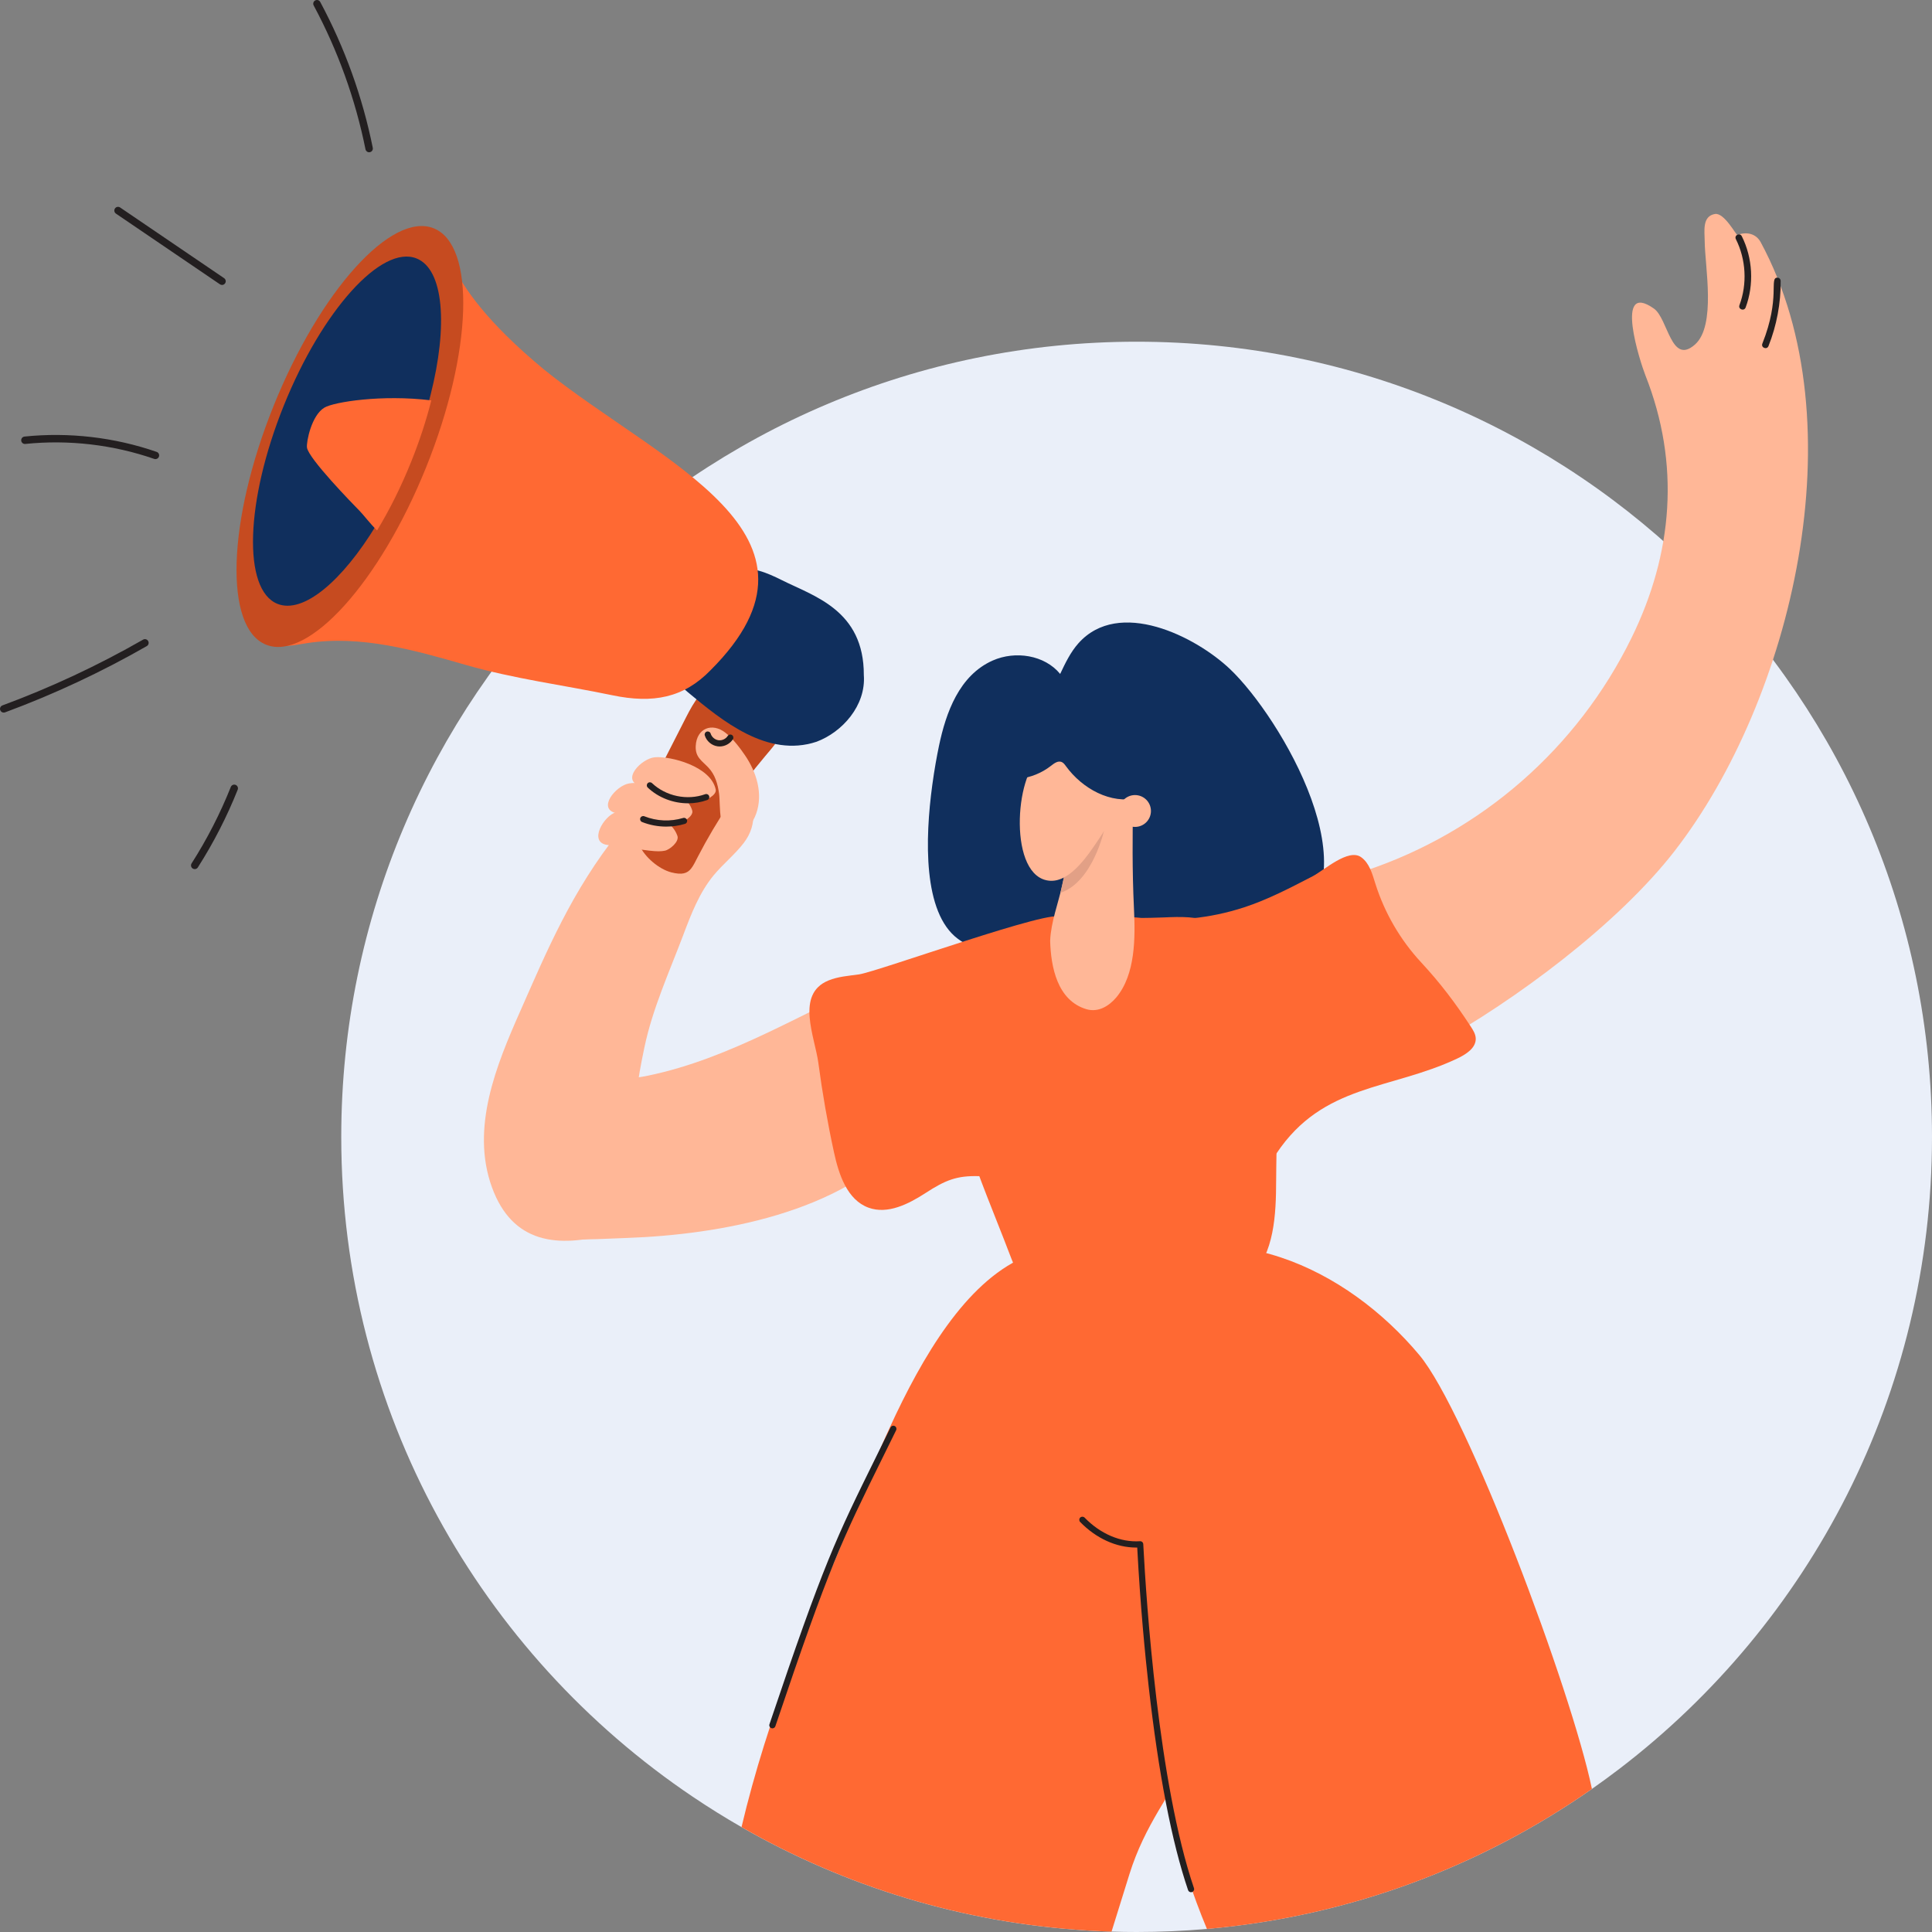 <svg width="158" height="158" viewBox="0 0 158 158" fill="none" xmlns="http://www.w3.org/2000/svg">
<rect x="0" y="0" width="158" height="158" fill="#808080" stroke="none"/>
<g clip-path="url(#clip0_262_12748)">
<path d="M27.908 92.973C27.908 115.448 39.313 135.26 56.654 146.939C57.95 147.812 59.279 148.64 60.639 149.42C69.066 154.252 78.679 157.253 88.934 157.878C89.587 157.917 90.242 157.947 90.899 157.968C91.582 157.989 92.267 158 92.954 158C94.891 158 96.809 157.915 98.703 157.749C98.805 157.74 98.907 157.731 99.009 157.722C110.538 156.658 121.194 152.587 130.188 146.3C130.958 145.761 131.717 145.206 132.463 144.635C147.988 132.75 158 114.03 158 92.973C158 57.059 128.878 27.945 92.954 27.945C57.03 27.945 27.908 57.059 27.908 92.973Z" fill="#EAEFF9"/>
<path d="M76.243 64.198C75.646 68.594 75.475 74.645 78.332 76.775C80.771 78.593 84.402 78.021 87.204 77.684C90.839 77.246 94.396 77.482 98.072 77.468C100.557 77.459 103.159 77.354 105.311 76.113C112.587 71.917 104.717 58.635 100.591 54.718C97.773 52.042 91.5 48.891 88.191 52.612C87.543 53.34 87.118 54.234 86.701 55.115C85.423 53.559 83.027 53.203 81.186 54.017C78.451 55.227 77.361 58.27 76.792 60.99C76.614 61.842 76.411 62.953 76.243 64.198V64.198Z" fill="#102F5D"/>
<path d="M78.562 79.778C77.941 80.808 77.624 82.001 77.509 83.198C76.913 89.395 80.368 96.767 82.514 102.419C83.128 104.036 83.854 105.747 85.309 106.683C86.329 107.339 87.579 107.522 88.79 107.608C91.915 107.83 95.078 107.505 98.092 106.654C99.605 106.226 101.132 105.635 102.236 104.515C104.225 102.498 104.355 99.354 104.364 96.522C104.38 91.246 105.235 78.168 99.198 75.476C97.951 74.92 96.53 74.969 95.167 75.028C89.856 75.256 81.834 74.365 78.563 79.778L78.562 79.778Z" fill="#FF6933"/>
<path d="M117.318 85.47C123.931 81.804 132.316 75.583 136.972 69.569C146.514 57.244 152.014 34.686 143.996 19.817C143.607 19.095 142.84 18.933 142.079 19.21C141.986 19.244 141.013 17.372 140.251 17.5C139.191 17.678 139.404 18.895 139.411 19.732C139.428 21.792 140.365 26.63 138.614 28.178C136.656 29.908 136.421 26.055 135.257 25.235C131.955 22.909 134.153 29.662 134.555 30.677V30.678C137.435 37.958 136.812 45.272 133.418 52.185C129.004 61.177 121.185 68.024 111.68 71.206C111.144 71.385 106.825 72.934 106.547 72.548C106.574 72.585 113.697 87.477 117.318 85.47L117.318 85.47Z" fill="#FFB797"/>
<path d="M142.253 24.956C142.901 23.226 142.791 21.209 141.961 19.559C141.8 19.24 142.282 18.997 142.444 19.316C143.34 21.098 143.458 23.277 142.759 25.145C142.634 25.48 142.128 25.291 142.253 24.956Z" fill="#231F20"/>
<path d="M144.126 28.101C145.628 24.331 144.664 22.712 145.352 22.706C145.5 22.704 145.623 22.825 145.624 22.974C145.642 24.781 145.297 26.623 144.628 28.301C144.495 28.633 143.994 28.433 144.126 28.101Z" fill="#231F20"/>
<path d="M74.072 93.178C68.81 99.203 58.847 100.97 51.27 101.241C44.846 101.472 39.991 102.19 41.061 94.146C41.985 87.207 47.768 89.035 52.95 87.976C59.865 86.562 65.889 82.638 72.33 79.875C72.671 79.729 73.04 79.58 73.402 79.659C73.728 79.731 73.987 79.977 74.202 80.234C75.336 81.592 75.675 83.426 75.952 85.174C76.227 86.91 76.472 88.736 75.869 90.387C75.6 91.124 75.171 91.793 74.695 92.417C74.496 92.678 74.288 92.932 74.073 93.179L74.072 93.178Z" fill="#FFB797"/>
<path d="M60.642 149.42C69.07 154.252 78.682 157.253 88.937 157.878C89.59 157.917 90.245 157.947 90.903 157.968C91.388 156.402 91.875 154.837 92.365 153.272C93.64 149.202 95.706 146.83 97.608 143.165C101.858 134.98 103.133 125.122 103.163 116.018C103.18 112.569 102.918 108.841 100.374 106.125C97.289 102.831 91.961 102.162 87.364 102.083C76.888 101.903 71.201 120.979 67.919 128.445C66.806 130.977 65.746 133.542 64.766 136.139C63.126 140.482 61.709 144.914 60.642 149.42Z" fill="#FF6933"/>
<path d="M89.239 108.717C89.25 111.673 90.072 117.867 90.919 122.362C93.203 134.49 94.041 146.552 98.703 157.749C98.805 157.74 98.907 157.731 99.009 157.722C110.538 156.658 121.194 152.587 130.188 146.3C128.525 138.262 119.988 115.486 116.068 110.808C110.153 103.749 100.221 98.873 90.716 103.97C89.094 104.867 89.313 107.059 89.239 108.717Z" fill="#FF6933"/>
<path d="M99.475 83.453C100.505 85.444 100.781 87.718 101.943 89.653C102.907 91.257 102.743 92.583 103.36 94.279C103.439 94.498 103.584 94.733 103.815 94.754C104.066 94.776 104.253 94.536 104.393 94.326C108.204 88.619 113.708 89.149 119.161 86.574C119.889 86.23 120.735 85.699 120.685 84.895C120.664 84.547 120.466 84.237 120.276 83.945C119.01 82.009 117.787 80.391 116.216 78.697C114.511 76.859 113.222 74.638 112.472 72.247C112.223 71.453 111.987 70.574 111.306 70.096C110.261 69.361 108.277 71.181 107.347 71.662C105.52 72.607 103.691 73.569 101.729 74.208C98.952 75.112 96.002 75.411 93.127 75.055C92.904 75.027 92.672 74.997 92.459 75.075C91.955 75.259 91.8 75.956 91.931 76.494C92.144 77.366 92.857 78.006 93.621 78.413C94.384 78.82 95.224 79.051 95.993 79.447C96.857 79.891 97.228 80.457 97.721 81.264C98.14 81.95 98.842 82.429 99.28 83.112C99.351 83.222 99.416 83.336 99.476 83.453L99.475 83.453Z" fill="#FF6933"/>
<path d="M66.928 86.944C67.254 89.387 67.678 91.817 68.201 94.225C68.597 96.048 69.277 98.127 71.031 98.765C72.597 99.335 74.296 98.47 75.695 97.563C77.322 96.508 78.252 96.135 80.052 96.187C81.499 96.229 82.529 96.495 83.159 94.585C83.495 93.567 83.389 92.462 83.233 91.402C82.734 87.995 81.737 84.788 83.159 81.423C84.289 78.751 86.829 75.941 86.698 75.043C86.563 74.107 71.742 79.479 70.238 79.688C69.398 79.805 68.536 79.862 67.751 80.185C65.031 81.303 66.643 84.799 66.929 86.944H66.928Z" fill="#FF6933"/>
<path d="M92.736 74.299C92.853 76.714 92.854 79.687 91.3 81.559C90.689 82.281 89.829 82.812 88.856 82.536C86.453 81.82 85.94 79.056 85.882 76.934C85.944 75.408 86.549 73.858 86.866 72.41C87.113 71.28 87.091 71.343 87.131 71.316C89.208 69.845 91.377 65.77 92.481 63.471C92.909 62.575 92.428 67.898 92.736 74.299V74.299Z" fill="#FFB797"/>
<path d="M86.723 73.015C89.389 72.131 90.312 67.835 90.312 67.835C88.417 69.502 88.087 70.539 87.472 71.054C86.985 71.454 87.2 70.952 86.723 73.015Z" fill="#E2A086"/>
<path d="M92.563 63.356C92.634 63.745 92.586 64.164 92.378 64.6C92.14 65.1 91.808 65.352 91.65 65.646C91.109 66.647 90.532 67.631 89.895 68.573C89.083 69.773 87.595 72.135 85.878 72.03C82.425 71.817 82.975 63.266 85.118 61.936C85.99 61.395 87.038 61.231 88.058 61.122C88.622 61.062 89.193 61.016 89.754 61.095C91.025 61.276 92.348 62.172 92.563 63.356Z" fill="#FFB797"/>
<path d="M97.401 154.748C97.429 154.748 97.457 154.744 97.484 154.735C97.617 154.689 97.688 154.545 97.643 154.412C94.725 145.837 93.742 130.894 93.51 126.518C93.504 126.395 93.499 126.314 93.497 126.279C93.493 126.211 93.462 126.148 93.411 126.104C93.36 126.059 93.294 126.036 93.226 126.041C91.643 126.147 89.993 125.444 88.701 124.113C88.603 124.013 88.441 124.01 88.34 124.108C88.24 124.206 88.237 124.368 88.335 124.468C89.639 125.81 91.29 126.56 92.914 126.56C92.944 126.56 92.973 126.56 93.003 126.56C93.257 131.35 93.651 135.374 93.937 137.906C94.745 145.054 95.83 150.662 97.161 154.575C97.197 154.681 97.296 154.748 97.402 154.748L97.401 154.748Z" fill="#231F20"/>
<path d="M63.169 141.345C63.275 141.345 63.374 141.278 63.41 141.172C67.851 127.985 68.85 125.962 72.156 119.259C72.512 118.538 72.88 117.792 73.287 116.963C73.348 116.837 73.296 116.684 73.17 116.622C73.044 116.56 72.891 116.613 72.829 116.739C72.422 117.568 72.055 118.313 71.7 119.034C68.381 125.76 67.38 127.79 62.927 141.009C62.882 141.142 62.954 141.287 63.087 141.332C63.114 141.341 63.142 141.345 63.168 141.345H63.169Z" fill="#231F20"/>
<path d="M52.705 85.637C53.363 82.493 54.734 79.492 55.872 76.479C56.52 74.762 57.189 73.011 58.355 71.593C59.128 70.655 60.099 69.889 60.835 68.922C63.195 65.823 59.731 61.873 56.215 63.207C53.521 64.228 51.939 66.292 50.647 67.998C46.746 72.873 44.708 77.806 42.565 82.651C40.598 87.089 38.471 92.236 40.23 97.092C41.883 101.656 45.575 102.131 49.946 100.874C50.448 100.73 50.955 100.552 51.351 100.212C53.23 98.604 52.26 95.674 52.021 93.62C51.702 90.888 52.144 88.309 52.704 85.637L52.705 85.637Z" fill="#FFB797"/>
<path d="M56.517 71.034C56.202 71.426 55.788 71.57 54.9 71.343C53.892 71.084 52.73 70.098 52.307 69.148C51.642 67.655 52.396 65.944 53.138 64.487C54.125 62.549 55.113 60.612 56.1 58.674C56.746 57.405 57.552 56.005 58.934 55.665C60.261 55.338 63.046 55.924 63.925 57.051C64.481 57.763 64.457 58.793 64.114 59.627C63.77 60.462 63.157 61.151 62.575 61.84C60.447 64.36 58.605 67.109 57.086 70.035C56.874 70.445 56.715 70.788 56.517 71.034L56.517 71.034Z" fill="#C64B20"/>
<path d="M66.779 60.66C62.77 61.991 59.081 58.965 56.256 56.611C55.223 55.75 54.987 55.298 55.507 54.101C56.186 52.539 58.675 47.298 60.268 46.667C61.345 46.241 62.761 46.854 63.939 47.444C66.559 48.759 70.661 49.897 70.644 55.21C70.828 57.703 68.88 59.875 66.779 60.66H66.779Z" fill="#102F5D"/>
<path d="M44.504 30.232C34.906 22.283 37.625 19.448 34.664 19.396C31.286 19.337 32.439 25.359 32.146 27.373C31.596 31.156 30.981 35.026 29.007 38.383C27.735 40.545 17.527 51.518 22.165 52.728C23.138 52.981 24.161 52.737 25.155 52.588C29.538 51.931 33.864 53.161 38.038 54.363C42.057 55.521 46.025 56.016 50.079 56.859C53.401 57.552 55.907 57.081 58.119 54.801C69.201 43.715 54.04 37.908 44.504 30.232Z" fill="#FF6933"/>
<path d="M21.755 52.722C18.31 51.335 18.588 42.588 22.377 33.186C26.165 23.784 32.029 17.286 35.474 18.673C38.918 20.061 38.64 28.807 34.851 38.209C31.063 47.612 25.199 54.109 21.755 52.722Z" fill="#C64B20"/>
<path d="M22.691 49.383C24.794 50.23 27.983 47.534 30.774 42.943C31.775 41.295 32.725 39.403 33.555 37.343C34.25 35.617 34.803 33.918 35.21 32.305C36.647 26.631 36.295 22.033 34.069 21.137C31.212 19.986 26.348 25.377 23.206 33.176C20.064 40.976 19.834 48.232 22.691 49.383L22.691 49.383Z" fill="#102F5D"/>
<path d="M25.104 36.598C25.213 37.485 28.876 41.241 29.402 41.774C29.734 42.109 30.271 42.834 30.837 43.38C31.838 41.733 32.788 39.841 33.618 37.781C34.313 36.055 34.866 34.356 35.273 32.743C31.197 32.243 27.301 32.882 26.541 33.329C25.475 33.954 25.047 36.124 25.104 36.598Z" fill="#FF6933"/>
<path d="M59.33 59.925C58.242 59.068 56.968 59.545 56.897 61.012C56.853 61.916 57.387 62.203 57.916 62.755C58.483 63.347 58.7 64.113 58.807 64.912C58.935 65.855 58.688 68.429 60.03 68.285C60.916 68.19 61.571 67.31 61.842 66.541C62.419 64.907 61.869 63.148 60.927 61.77C60.59 61.278 60.003 60.456 59.329 59.925H59.33Z" fill="#FFB797"/>
<path d="M57.254 65.51C56.532 65.517 55.976 65.314 52.373 64.281C50.734 63.81 52.46 62.019 53.568 61.927C54.819 61.824 58.132 62.655 58.532 64.565C58.63 65.036 57.68 65.505 57.254 65.51Z" fill="#FFB797"/>
<path d="M55.416 67.332C54.697 67.4 54.127 67.243 50.45 66.514C48.777 66.182 50.348 64.253 51.444 64.069C52.682 63.862 56.053 64.414 56.611 66.284C56.748 66.745 55.84 67.292 55.416 67.332V67.332Z" fill="#FFB797"/>
<path d="M54.374 69.57C53.71 69.701 53.164 69.58 49.673 69.102C48.084 68.885 49.383 66.703 50.39 66.419C51.527 66.098 54.718 66.412 55.399 68.358C55.567 68.837 54.767 69.493 54.374 69.57Z" fill="#FFB797"/>
<path d="M58.852 61.047C59.282 61.047 59.704 60.823 59.937 60.457C60.012 60.339 59.977 60.184 59.86 60.109C59.742 60.034 59.587 60.068 59.512 60.186C59.355 60.432 59.044 60.576 58.755 60.536C58.466 60.497 58.205 60.275 58.12 59.997C58.079 59.863 57.938 59.789 57.805 59.829C57.672 59.87 57.597 60.01 57.638 60.144C57.781 60.611 58.202 60.97 58.687 61.036C58.742 61.044 58.797 61.047 58.852 61.047Z" fill="#231F20"/>
<path d="M56.273 65.695C56.806 65.695 57.338 65.607 57.841 65.425C57.972 65.378 58.04 65.233 57.993 65.103C57.945 64.971 57.801 64.904 57.67 64.951C56.202 65.482 54.455 65.117 53.322 64.044C53.221 63.949 53.061 63.953 52.965 64.054C52.87 64.155 52.874 64.315 52.975 64.41C53.855 65.244 55.066 65.695 56.273 65.695Z" fill="#231F20"/>
<path d="M54.482 67.6C54.999 67.6 55.516 67.526 56.016 67.376C56.149 67.336 56.225 67.195 56.185 67.062C56.145 66.929 56.004 66.853 55.871 66.893C54.831 67.206 53.702 67.157 52.693 66.755C52.564 66.704 52.417 66.767 52.366 66.896C52.314 67.026 52.378 67.172 52.507 67.224C53.137 67.475 53.81 67.6 54.483 67.6H54.482Z" fill="#231F20"/>
<path d="M30.208 12.452C30.222 12.451 30.235 12.449 30.248 12.446C30.413 12.413 30.52 12.253 30.486 12.088C29.644 7.921 28.198 3.907 26.189 0.16C26.11 0.012 25.926 -0.043 25.777 0.036C25.63 0.115 25.574 0.299 25.653 0.447C27.634 4.142 29.06 8.099 29.89 12.209C29.921 12.36 30.058 12.462 30.208 12.452H30.208Z" fill="#231F20"/>
<path d="M18.177 23.303C18.267 23.297 18.354 23.251 18.408 23.171C18.503 23.032 18.467 22.843 18.328 22.749L9.824 16.968C9.685 16.874 9.496 16.909 9.402 17.048C9.308 17.187 9.344 17.376 9.482 17.47L17.987 23.251C18.045 23.291 18.113 23.307 18.178 23.303H18.177Z" fill="#231F20"/>
<path d="M12.732 37.546C12.85 37.538 12.958 37.461 12.999 37.343C13.054 37.184 12.97 37.011 12.811 36.956C9.368 35.761 5.632 35.328 2.006 35.702C1.839 35.719 1.718 35.868 1.735 36.035C1.752 36.202 1.901 36.323 2.068 36.306C5.606 35.941 9.252 36.364 12.612 37.53C12.651 37.544 12.692 37.549 12.731 37.547L12.732 37.546Z" fill="#231F20"/>
<path d="M0.325 58.276C0.354 58.274 0.382 58.268 0.411 58.258C4.407 56.78 8.307 54.957 12.004 52.838C12.149 52.755 12.199 52.569 12.116 52.423C12.033 52.278 11.847 52.227 11.701 52.311C8.034 54.412 4.164 56.222 0.2 57.688C0.042 57.746 -0.038 57.92 0.02 58.078C0.068 58.207 0.195 58.284 0.325 58.276Z" fill="#231F20"/>
<path d="M15.945 71.076C16.039 71.07 16.127 71.021 16.181 70.936C17.462 68.93 18.558 66.793 19.439 64.582C19.501 64.427 19.425 64.25 19.269 64.188C19.113 64.126 18.937 64.202 18.875 64.358C18.008 66.532 16.929 68.636 15.669 70.609C15.579 70.751 15.62 70.938 15.762 71.029C15.819 71.065 15.883 71.08 15.945 71.076V71.076Z" fill="#231F20"/>
<path d="M93.605 64.389C93.637 64.581 93.661 64.792 93.561 64.958C93.455 65.134 93.241 65.209 93.042 65.257C90.836 65.789 88.509 64.494 87.174 62.659C87.075 62.523 86.971 62.376 86.814 62.313C86.513 62.193 86.2 62.433 85.945 62.632C85.196 63.218 84.279 63.588 83.333 63.687C82.91 63.731 82.412 63.687 82.174 63.335C82.03 63.123 82.02 62.849 82.049 62.596C82.234 61 83.724 59.873 85.22 59.288C87.122 58.546 89.417 58.023 91.069 59.459C92.494 60.698 93.3 62.556 93.606 64.389H93.605Z" fill="#102F5D"/>
<path d="M92.822 67.626C92.103 67.626 91.519 67.043 91.519 66.323C91.519 65.604 92.103 65.021 92.822 65.021C93.542 65.021 94.125 65.604 94.125 66.323C94.125 67.043 93.542 67.626 92.822 67.626Z" fill="#FFB797"/>
</g>
<defs>
<clipPath id="clip0_262_12748">
<rect width="158" height="158" fill="white" transform="matrix(-1 0 0 1 158 0)"/>
</clipPath>
</defs>
</svg>
